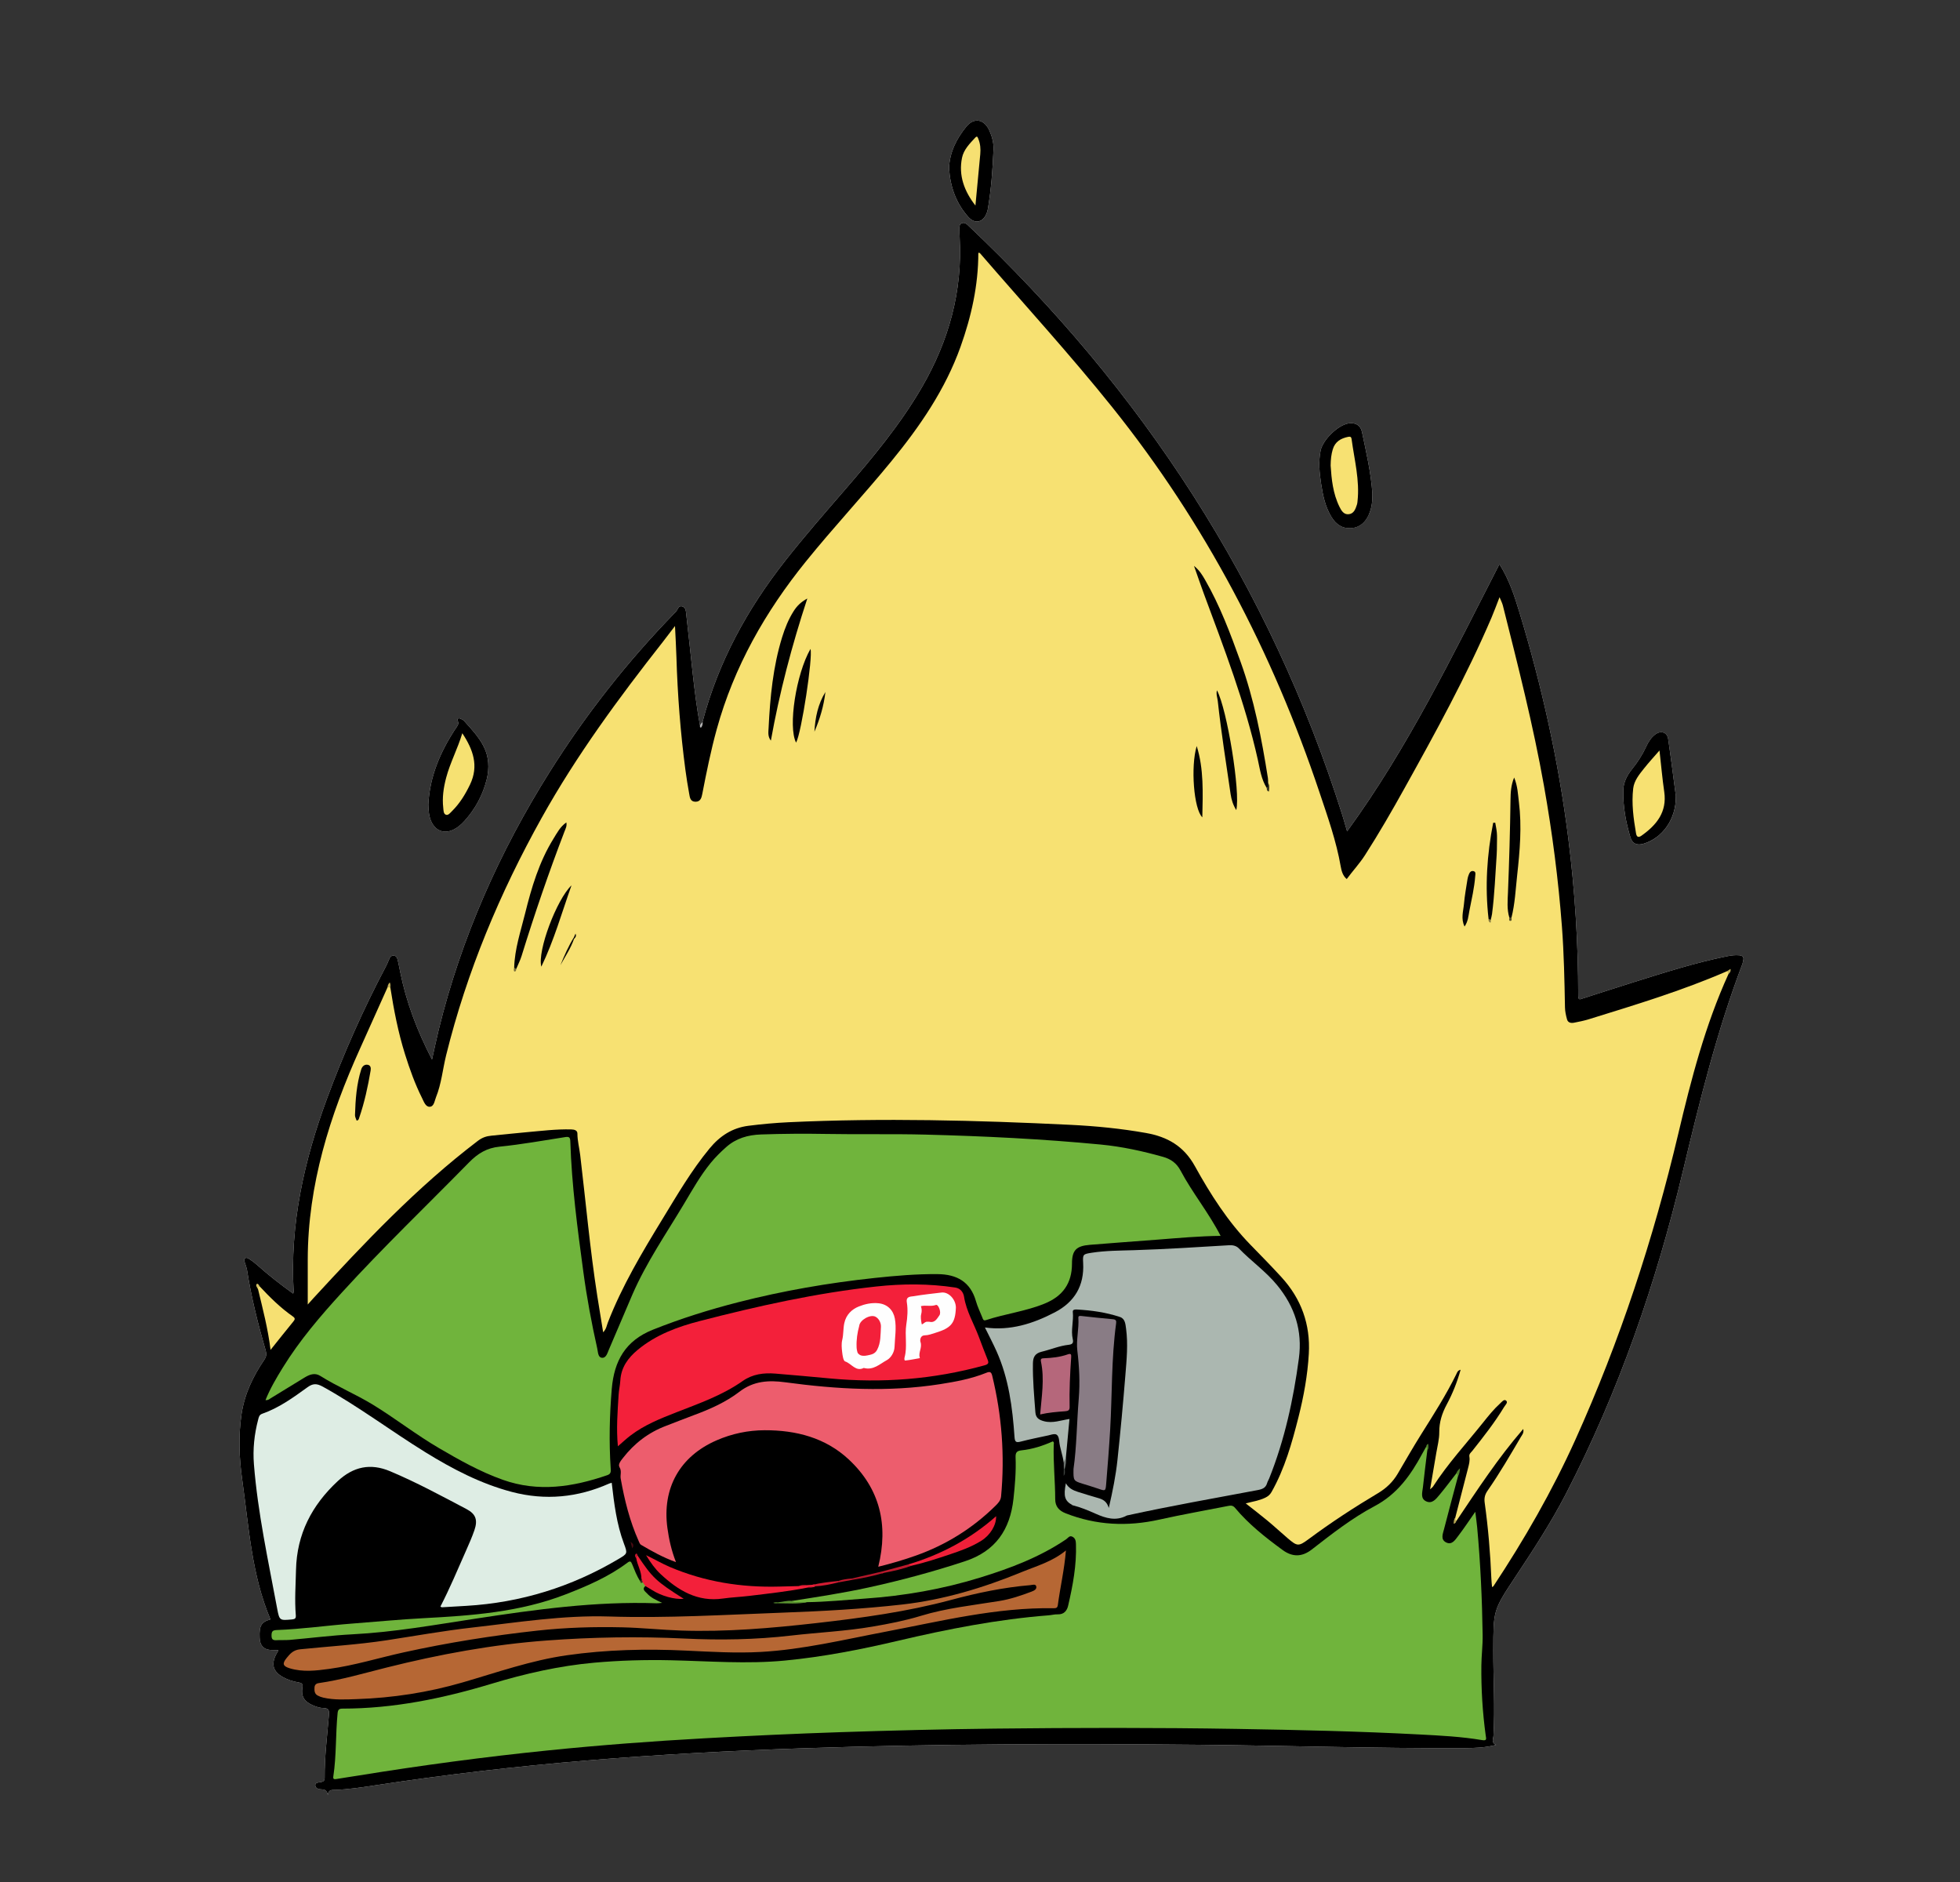 <?xml version="1.0" encoding="UTF-8"?>
<svg id="Capa_1" data-name="Capa 1" xmlns="http://www.w3.org/2000/svg" viewBox="0 0 961.53 923.21">
  <rect x="0" y="0" width="961.53" height="923.21" fill="#333333" stroke="none"/>
  <defs>
    <style>
      .cls-1 {
        fill: #544d27;
      }

      .cls-1, .cls-2, .cls-3, .cls-4, .cls-5, .cls-6, .cls-7, .cls-8, .cls-9, .cls-10, .cls-11, .cls-12, .cls-13, .cls-14, .cls-15, .cls-16, .cls-17, .cls-18, .cls-19, .cls-20, .cls-21, .cls-22, .cls-23, .cls-24, .cls-25, .cls-26, .cls-27, .cls-28, .cls-29, .cls-30, .cls-31, .cls-32, .cls-33, .cls-34, .cls-35, .cls-36, .cls-37, .cls-38, .cls-39, .cls-40, .cls-41, .cls-42, .cls-43, .cls-44, .cls-45, .cls-46 {
        stroke-width: 0px;
      }

      .cls-2 {
        fill: #363215;
      }

      .cls-3 {
        fill: #887b3f;
      }

      .cls-4 {
        fill: #fefefe;
      }

      .cls-5 {
        fill: #b66734;
      }

      .cls-6 {
        fill: #b5677b;
      }

      .cls-7 {
        fill: #f6e172;
      }

      .cls-8 {
        fill: #deede4;
      }

      .cls-9 {
        fill: #020201;
      }

      .cls-10 {
        fill: #b3172a;
      }

      .cls-11 {
        fill: #010101;
      }

      .cls-12 {
        fill: #060603;
      }

      .cls-14 {
        fill: #c2b05a;
      }

      .cls-15 {
        fill: #490a11;
      }

      .cls-16 {
        fill: #796e38;
      }

      .cls-17 {
        fill: #b3a353;
      }

      .cls-18 {
        fill: #4f7f2a;
      }

      .cls-19 {
        fill: #6fb43c;
      }

      .cls-20 {
        fill: #ed5d6d;
      }

      .cls-21 {
        fill: #39351b;
      }

      .cls-22 {
        fill: #6b716e;
      }

      .cls-23 {
        fill: #c4b35b;
      }

      .cls-24 {
        fill: #bc192c;
      }

      .cls-25 {
        fill: #c1192e;
      }

      .cls-26 {
        fill: #897c85;
      }

      .cls-27 {
        fill: #d11c32;
      }

      .cls-28 {
        fill: #010100;
      }

      .cls-29 {
        fill: #b1b1b1;
      }

      .cls-30 {
        fill: #70b43c;
      }

      .cls-31 {
        fill: #f3203a;
      }

      .cls-32 {
        fill: #030201;
      }

      .cls-33 {
        fill: #090804;
      }

      .cls-34 {
        fill: #416a23;
      }

      .cls-35 {
        fill: #bd182d;
      }

      .cls-36 {
        fill: #f02039;
      }

      .cls-37 {
        fill: #f6e072;
      }

      .cls-38 {
        fill: #d5c263;
      }

      .cls-39 {
        fill: #599130;
      }

      .cls-40 {
        fill: #fdfdfd;
      }

      .cls-41 {
        fill: #3e4340;
      }

      .cls-42 {
        fill: #f7e172;
      }

      .cls-43 {
        fill: #abb7b0;
      }

      .cls-44 {
        fill: #020101;
      }

      .cls-45 {
        fill: #030302;
      }

      .cls-46 {
        fill: #51832b;
      }
    </style>
  </defs>
  <path class="cls-40" d="m211.65,403.09c-1.28-2.69-1.42-5.58-1.53-8.45.68-13.82,5.93-25.96,13.39-37.3.74-1.13,1.77-2.03,1.1-3.71-.46-1.13.3-1.67,1.49-1.04.52.28,1.12.5,1.5.91,3.61,4,7.34,7.93,9.78,12.81s2.75,10.39,1.43,15.78c-1.92,7.79-5.62,14.69-11.04,20.64-1.55,1.71-3.27,3.22-5.39,4.22-4.46,2.09-8.62.6-10.73-3.87h0Z"/>
  <path class="cls-40" d="m474.97,106.36c-5.98-6.74-8.86-14.83-9.39-23.94.3-7.7,3.66-14.38,8.43-20.23,3.93-4.84,8.94-3.7,11.45,2.06,1.26,2.88,2.06,5.93,1.93,9.04-.42,9.78-1.12,19.56-2.77,29.23-.11.6-.28,1.18-.47,1.74-1.69,4.83-5.81,5.92-9.18,2.1Z"/>
  <path class="cls-40" d="m648.14,237.45c-.85-5.44-1.4-10.92-.29-16.42,1.07-5.27,8.4-12.45,13.66-13.37,3.24-.56,5.95.84,6.63,4.13,2.1,10.07,4.47,20.11,5.13,30.41.06,3.45-.28,6.8-1.66,9.99-1.67,3.88-4.43,6.5-8.73,6.84s-7.44-1.82-9.66-5.41c-3.07-4.96-4.22-10.56-5.09-16.19v.02Z"/>
  <path class="cls-40" d="m799.85,410.73c-2.27-7.59-3.72-15.36-3.49-23.33.12-3.91,1.99-7.31,4.4-10.31,2.71-3.36,5.01-6.94,6.81-10.86,1.05-2.28,2.38-4.43,4.42-5.98,2.78-2.1,5.88-1.13,6.38,2.2,1.45,9.98,2.7,20.01,3.78,28.11.12,11.4-6.68,20.53-15.89,23.28-3.13.94-5.48.02-6.4-3.11h-.01Z"/>
  <path class="cls-40" d="m855.17,471.1c-.14.48-.13,1-.31,1.47-12.58,33.11-21.03,67.41-29.25,101.79-13.16,54.99-31.45,108.15-57.49,158.48-7.37,14.24-16.13,27.62-24.98,40.96-10.7,16.14-10.5,16.19-10.56,35.6-.04,14.02.91,28.02.08,42.02-.09,1.5-1.23,3.31,1.32,4.4-5.49,1.41-10.67,1.55-15.84,1.58-43.45.19-86.87-1.23-130.29-1.64-64.46-.61-128.92-.45-193.34,1.71-35.51,1.19-70.98,3.05-106.39,5.98-34.91,2.89-69.67,6.96-104.29,12.24-6.42.98-12.86,1.95-19.38,2.19-1.59.07-3.37-.24-3.63,2.6-.37-2.25-1.43-2.84-3.13-2.85-1.32-.01-2.93-.48-3.03-1.92-.1-1.49,1.6-1.45,2.71-1.64,1.25-.21,1.91-.63,1.9-2.1-.09-10.34,1.26-20.57,2.09-30.84.18-2.1-.07-3.33-2.6-3.37-1.87-.03-3.72-.65-5.48-1.43-3.97-1.77-5.62-4.29-4.94-8.53.32-1.94-.24-2.36-1.92-2.63-2.68-.43-5.24-1.27-7.64-2.6-4.75-2.63-5.83-6.16-3.36-11.04.32-.62.67-1.2,1.18-2.1-2.89-.29-5.89.41-7.91-1.99-1-1.19-1.26-2.7-1.32-4.23-.26-5.87.84-7.69,5.31-8.94-9.26-21.88-10.59-45.38-13.85-68.47-1.51-10.72-1.93-21.52-.32-32.31,1.48-9.82,5.65-18.48,11.16-26.58,1.06-1.56,1.17-2.84.64-4.67-3.77-12.94-7.04-26-9.13-39.35-.17-1.07-.61-2.09-.91-3.15-.24-.84-.9-1.9-.12-2.51.88-.72,1.9.13,2.69.65,1.16.76,2.27,1.64,3.31,2.57,5.58,4.97,11.44,9.59,17.68,14.02.11-.44.24-.71.23-.95-1.92-32.86,5.09-64.18,16.38-94.75,8.18-22.14,17.74-43.68,28.78-64.56.55-1.06,1.05-2.15,1.5-3.26.46-1.16.95-2.34,2.44-2.24,1.53.1,1.76,1.45,2.04,2.6.42,1.75.75,3.51,1.1,5.28,3,14.91,8.31,28.96,15.64,43.09,1.19-5.31,2.15-9.95,3.27-14.54,11.14-45.35,29.85-87.44,54.68-126.89,17.6-27.94,37.91-53.77,60.94-77.45.35-.36.73-.69,1.02-1.09.74-.99,1.06-2.7,2.71-2.31,1.8.41,1.93,2.25,2.08,3.66,1.12,9.64,2.08,19.29,3.16,28.95.96,8.65,2.03,17.29,3.6,25.85.32-.45.63-.9.95-1.37.02-.2.1-.35.3-.43,7.72-29.4,21.99-55.43,40.71-79.19,9.35-11.88,19.29-23.26,29.18-34.69,13.75-15.91,27.19-32.04,37.79-50.33,13.17-22.73,19.92-47.02,18.46-73.39-.09-1.5-.07-3-.1-4.51-.01-1.02.03-2.08,1.2-2.48,1.04-.36,1.92.02,2.71.77,85.77,80.94,148.26,176.67,183.89,289.45.78,2.48,1.47,4.98,2.37,8.07,29.87-40.99,51.69-86.12,74.73-131.04,4.73,7.51,7.27,15.26,9.64,23.05,11.13,36.49,19.39,73.61,24.16,111.5,3.24,25.64,4.86,51.38,4.86,77.23,0,2.32,1.18,1.55,2.24,1.21,8.48-2.69,16.94-5.48,25.43-8.13,14.9-4.66,29.78-9.4,45.11-12.51,2.06-.41,4.13-.74,6.26-.52,1.6.17,2.38.88,1.88,2.58v-.03Z"/>
  <path class="cls-13" d="m855.17,471.1c-.14.48-.13,1-.31,1.47-12.58,33.11-21.03,67.41-29.25,101.79-13.16,54.99-31.45,108.15-57.49,158.48-7.37,14.24-16.13,27.62-24.98,40.96-10.7,16.14-10.5,16.19-10.56,35.6-.04,14.02.91,28.02.08,42.02-.09,1.5-1.23,3.31,1.32,4.4-5.49,1.41-10.67,1.55-15.84,1.58-43.45.19-86.87-1.23-130.29-1.64-64.46-.61-128.92-.45-193.34,1.71-35.51,1.19-70.98,3.05-106.39,5.98-34.91,2.89-69.67,6.96-104.29,12.24-6.42.98-12.86,1.95-19.38,2.19-1.59.07-3.37-.24-3.63,2.6-.37-2.25-1.43-2.84-3.13-2.85-1.32-.01-2.93-.48-3.03-1.92-.1-1.49,1.6-1.45,2.71-1.64,1.25-.21,1.91-.63,1.9-2.1-.09-10.34,1.26-20.57,2.09-30.84.18-2.1-.07-3.33-2.6-3.37-1.87-.03-3.72-.65-5.48-1.43-3.97-1.77-5.62-4.29-4.94-8.53.32-1.94-.24-2.36-1.92-2.63-2.68-.43-5.24-1.27-7.64-2.6-4.75-2.63-5.83-6.16-3.36-11.04.32-.62.67-1.2,1.18-2.1-2.89-.29-5.89.41-7.91-1.99-1-1.19-1.26-2.7-1.32-4.23-.26-5.87.84-7.69,5.31-8.94-9.26-21.88-10.59-45.38-13.85-68.47-1.51-10.72-1.93-21.52-.32-32.31,1.48-9.82,5.65-18.48,11.16-26.58,1.06-1.56,1.17-2.84.64-4.67-3.77-12.94-7.04-26-9.13-39.35-.17-1.07-.61-2.09-.91-3.15-.24-.84-.9-1.9-.12-2.51.88-.72,1.9.13,2.69.65,1.16.76,2.27,1.64,3.31,2.57,5.58,4.97,11.44,9.59,17.68,14.02.11-.44.24-.71.23-.95-1.92-32.86,5.09-64.18,16.38-94.75,8.18-22.14,17.74-43.68,28.78-64.56.55-1.06,1.05-2.15,1.5-3.26.46-1.16.95-2.34,2.44-2.24,1.53.1,1.76,1.45,2.04,2.6.42,1.75.75,3.51,1.1,5.28,3,14.91,8.31,28.96,15.64,43.09,1.19-5.31,2.15-9.95,3.27-14.54,11.14-45.35,29.85-87.44,54.68-126.89,17.6-27.94,37.91-53.77,60.94-77.45.35-.36.73-.69,1.02-1.09.74-.99,1.06-2.7,2.71-2.31,1.8.41,1.93,2.25,2.08,3.66,1.12,9.64,2.08,19.29,3.16,28.95.96,8.65,2.03,17.29,3.6,25.85,1.29.22.86-.75.95-1.37.02-.2.1-.35.3-.43,7.72-29.4,21.99-55.43,40.71-79.19,9.35-11.88,19.29-23.26,29.18-34.69,13.75-15.91,27.19-32.04,37.79-50.33,13.17-22.73,19.92-47.02,18.46-73.39-.09-1.5-.07-3-.1-4.51-.01-1.02.03-2.08,1.2-2.48,1.04-.36,1.92.02,2.71.77,85.77,80.94,148.26,176.67,183.89,289.45.78,2.48,1.47,4.98,2.37,8.07,29.87-40.99,51.69-86.12,74.73-131.04,4.73,7.51,7.27,15.26,9.64,23.05,11.13,36.49,19.39,73.61,24.16,111.5,3.24,25.64,4.86,51.38,4.86,77.23,0,2.32,1.18,1.55,2.24,1.21,8.48-2.69,16.94-5.48,25.43-8.13,14.9-4.66,29.78-9.4,45.11-12.51,2.06-.41,4.13-.74,6.26-.52,1.6.17,2.38.88,1.88,2.58v-.03Z"/>
  <path class="cls-13" d="m238.81,382.1c-1.92,7.79-5.62,14.69-11.04,20.64-1.55,1.71-3.27,3.22-5.39,4.22-4.46,2.09-8.62.6-10.73-3.87-1.28-2.69-1.42-5.58-1.53-8.45.68-13.82,5.93-25.96,13.39-37.3.74-1.13,1.77-2.03,1.1-3.71-.46-1.13.3-1.67,1.49-1.04.52.28,1.12.5,1.5.91,3.61,4,7.34,7.93,9.78,12.81s2.75,10.39,1.43,15.78h0Z"/>
  <path class="cls-13" d="m671.62,252.21c-1.67,3.88-4.43,6.5-8.73,6.84s-7.44-1.82-9.66-5.41c-3.07-4.96-4.22-10.56-5.09-16.19-.85-5.44-1.4-10.92-.29-16.42,1.07-5.27,8.4-12.45,13.66-13.37,3.24-.56,5.95.84,6.63,4.13,2.1,10.07,4.47,20.11,5.13,30.41.06,3.45-.28,6.8-1.66,9.99v.02Z"/>
  <path class="cls-13" d="m487.39,73.28c-.42,9.78-1.12,19.56-2.77,29.23-.11.6-.28,1.18-.47,1.74-1.69,4.83-5.81,5.92-9.18,2.1-5.98-6.74-8.86-14.83-9.39-23.94.3-7.7,3.66-14.38,8.43-20.23,3.93-4.84,8.94-3.7,11.45,2.06,1.26,2.88,2.06,5.93,1.93,9.04Z"/>
  <path class="cls-13" d="m822.14,390.55c.12,11.4-6.68,20.53-15.89,23.28-3.13.94-5.48.02-6.4-3.11-2.27-7.59-3.72-15.36-3.49-23.33.12-3.91,1.99-7.31,4.4-10.31,2.71-3.36,5.01-6.94,6.81-10.86,1.05-2.28,2.38-4.43,4.42-5.98,2.78-2.1,5.88-1.13,6.38,2.2,1.45,9.98,2.7,20.01,3.78,28.11h-.01Z"/>
  <path class="cls-29" d="m344.22,356.49c-.2.37-.52.57-.8.14-.13-.19,0-.53,0-.8.32-.45.63-.9.95-1.37.1-.14.2-.29.3-.43.15.87-.03,1.69-.44,2.46h0Z"/>
  <path class="cls-42" d="m713.93,744.34c2.09-8.1,4.19-16.19,6.27-24.29.47-1.83.97-3.7.64-5.6-.24-1.36.77-1.99,1.42-2.81,5.53-6.98,11.04-13.97,15.66-21.61.56-.93,2.03-2.16.93-3.08-1.02-.85-2.09.64-2.94,1.41-3.05,2.76-5.63,5.97-8.19,9.17-8.35,10.48-17.49,20.34-24.76,31.66-.2.31-.55.52-1.39,1.27,1.09-6.39,2.09-12.14,3.05-17.9.56-3.35,1.48-6.71,1.45-10.06-.05-4.98,1.36-9.34,3.67-13.65,2.85-5.31,5.1-10.91,6.8-17.03-1.47.36-1.71,1.36-2.11,2.18-4.98,10.15-11.05,19.65-17.06,29.21-4.04,6.43-7.82,13.02-11.66,19.57-2.39,4.07-5.62,7.16-9.69,9.58-11.7,6.96-23.08,14.41-34.02,22.52-4.98,3.69-5.61,3.59-10.31-.43-3.35-2.86-6.58-5.86-9.97-8.67-3.38-2.81-6.88-5.46-10.6-8.4,3.3-.9,6.61-1.34,9.6-2.81,1.31-.64,2.29-1.43,3.03-2.73,6.52-11.51,10.05-24.11,13.26-36.8,2.57-10.19,4.46-20.5,5.06-31.04.83-14.49-3.72-26.99-13.45-37.62-4.93-5.38-10.04-10.6-15.14-15.82-11.14-11.43-19.66-24.79-27.3-38.6-5.46-9.87-13.46-14.39-23.96-16.26-12.25-2.18-24.58-3.39-36.98-4-46.09-2.25-92.2-3.43-138.33-1.28-6.59.31-13.16.91-19.71,1.74-8.02,1.02-14.03,4.99-19.11,11.13-8.9,10.77-15.87,22.79-23.11,34.63-10,16.37-19.85,32.83-26.81,50.81-.56,1.45-.71,3.11-2.28,4.72-1-6.17-1.97-11.95-2.87-17.73-3.58-22.94-5.63-46.07-8.38-69.11-.42-3.54-1.37-7.01-1.38-10.63,0-1.58-1.44-1.99-2.99-2.03-7.43-.21-14.78.74-22.15,1.38-5.68.49-11.34,1.15-17.02,1.68-2.5.23-4.53.91-6.71,2.57-29.87,22.71-55.48,49.84-80.78,77.3-.8.86-1.57,1.75-2.64,2.95,0-7.71,0-14.94,0-22.17.08-36.56,10.8-70.48,25.66-103.38,4.52-10.01,9-20.04,13.5-30.06.47-.27.93-.27,1.36.09,1.72,11.07,3.84,22.04,7.2,32.75,2.31,7.36,4.9,14.6,8.36,21.5.87,1.73,1.71,4.33,3.72,4.27,2.18-.06,2.39-2.88,3.11-4.65,2.68-6.63,3.29-13.77,4.99-20.65,10.16-41.03,26.35-79.63,46.9-116.48,17.06-30.59,37.75-58.68,59.34-86.15,1.91-2.43,3.75-4.9,6.03-7.87.26,5.49.55,10.39.7,15.3.56,18.51,1.97,36.95,4.41,55.3.51,3.86,1.14,7.71,1.83,11.54.33,1.83.47,4.03,3.11,4.05,2.55.02,2.99-2.09,3.35-3.92,2.06-10.59,4.19-21.17,7.06-31.58,8.47-30.7,23.84-57.71,43.75-82.33,13.53-16.74,28.24-32.47,41.88-49.11,14.02-17.11,26.47-35.19,33.99-56.22,5.31-14.87,8.72-30.12,8.72-46,.47-.26.75.04,1.01.34,21.65,25.07,44.01,49.5,64.74,75.37,45.47,56.76,78.6,120.15,101.65,188.93,3.99,11.92,8.23,23.82,10.39,36.3.39,2.26,1.07,4.62,2.95,6.14,2.94-4.01,6.29-7.57,8.93-11.69,6.87-10.7,13.22-21.7,19.39-32.81,15.22-27.36,30.3-54.8,42.66-83.62,1.36-3.18,2.54-6.45,3.98-10.13.64,1.58,1.31,2.81,1.64,4.12,7.38,29.36,14.89,58.69,20.18,88.53,4.05,22.86,7.04,45.84,8.79,68.99.99,13.18,1.25,26.37,1.49,39.58.04,1.97.48,3.97,1.01,5.88.46,1.66,2,1.89,3.45,1.61,2.45-.47,4.91-.98,7.29-1.71,22.82-7.07,45.7-13.98,67.66-23.52,1.15-.04,1.11.59.78,1.39-11.4,25.04-18.28,51.55-24.57,78.16-12.22,51.67-28.69,101.85-50.54,150.26-11.34,25.11-25.02,48.9-40.21,71.85-.05.07-.15.1-.64.39-.13-1.47-.29-2.77-.34-4.07-.5-12.5-1.56-24.95-3.28-37.34-.31-2.23.09-3.98,1.39-5.85,5.94-8.53,11.15-17.52,16.42-26.47.57-.97,1.51-1.89,1.11-3.83-12.44,14.33-22.51,29.85-32.83,45.17-1.3-.26-.68-1.06-.48-1.74l-.03.05Z"/>
  <path class="cls-30" d="m388.47,785.21c12.54-1.95,25.08-3.87,37.49-6.57,16.03-3.49,31.83-7.76,47.43-12.89,15.02-4.95,22.13-15.48,23.79-30.59.74-6.77,1.31-13.55,1.04-20.35-.09-2.25.51-3.21,2.84-3.45,5.39-.55,10.52-2.22,15.42-4.4.78.47.47,1.13.45,1.65-.27,8.91.72,17.79.73,26.7,0,3.51,1.81,5.63,5.12,6.92,15.01,5.9,30.27,6.59,45.94,3.1,11.21-2.5,22.53-4.48,33.79-6.71,1.34-.27,2.33-.29,3.39.98,6.72,8.04,14.9,14.47,23.31,20.63,4.79,3.51,9.48,3.51,14.29-.22,9.88-7.67,19.8-15.45,30.84-21.29,11.11-5.88,17.73-15.21,23.38-25.72.61-1.14,1.27-2.27,1.91-3.4,1.45.2.64,1.11.57,1.79-.73,6.02-1.51,12.04-2.15,18.07-.27,2.48-1.37,5.58,1.66,6.94,2.93,1.32,4.81-1.24,6.45-3.19,2.88-3.43,5.54-7.04,8.3-10.58,1.18-.04,1.02.68.81,1.42-2.3,8.67-4.66,17.33-6.88,26.02-.57,2.23-1.8,5.01,1.03,6.44s4.42-1.18,5.81-2.99c2.85-3.71,5.42-7.62,8.51-12.03.36,2.93.71,5.31.93,7.7,1.62,17.54,2.41,35.12,2.68,52.73.08,5.01-.58,9.98-.63,14.94-.12,11.49.57,22.98,2.14,34.39.2,1.44.74,2.66-1.76,2.23-10.17-1.72-20.47-2.23-30.75-2.77-29.88-1.57-59.78-2.24-89.69-2.73-39.63-.65-79.26-.58-118.88-.14-25.21.28-50.42.92-75.62,1.75-22.09.73-44.18,1.76-66.25,2.98-25.76,1.42-51.48,3.36-77.15,5.97-31.13,3.17-62.13,7.32-93.01,12.33-3.55.58-7.11,1.08-10.66,1.68-1.08.18-1.8.19-1.58-1.24,1.57-10.31,1.08-20.76,2.11-31.11.17-1.68.78-2.17,2.41-2.17,25.04-.01,49.23-4.98,73.09-12.19,16.47-4.98,33.25-8.8,50.43-10.34,12.45-1.11,24.95-1.47,37.47-1.19,18.69.41,37.41,1.94,56.09.14,18.74-1.8,37.18-5.4,55.49-9.71,24.35-5.73,48.86-10.52,73.85-12.47,1.49-.12,2.98-.54,4.46-.48,3.03.11,4.52-1.81,5.08-4.2,2.31-9.94,4.2-19.97,3.84-30.26-.05-1.41-.21-2.83-1.7-3.6-1.5-.78-2.18.62-3.08,1.23-12.9,8.74-27.29,14.18-42.03,18.74-18.5,5.73-37.46,9.03-56.79,10.37-9.47.66-18.92,1.64-28.43,1.75-2.14.44-4.3.13-6.44.19-.56.02-.94-.21-.87-.86l-.02.06Z"/>
  <path class="cls-30" d="m598.83,606.16c-10.36.11-20.5,1.03-30.65,1.82-11.16.87-22.34,1.65-33.5,2.57-6.66.55-8.78,2.61-8.79,9.21,0,9.72-4.55,15.99-13.4,19.61-9.31,3.81-19.34,4.99-28.82,8.12-1.33.44-1.48-.58-1.8-1.39-1.03-2.6-2.3-5.14-3.06-7.82-2.71-9.59-9.38-13.28-18.87-13.36-10.33-.09-20.59.79-30.83,1.88-22.58,2.41-44.92,6.27-66.93,11.9-14.23,3.64-28.18,8.01-41.87,13.47-13.55,5.41-19.03,15.35-20.19,29.05-1.1,12.99-1.37,25.96-.53,38.96.09,1.41.25,2.69-1.62,3.33-16.9,5.83-33.92,8.48-51.35,2.27-11.08-3.94-21.26-9.67-31.36-15.58-11.15-6.52-21.33-14.52-32.34-21.25-8.37-5.11-17.47-8.87-25.77-14.1-2.79-1.76-5.4-.63-7.88.88-5.47,3.33-10.91,6.7-16.38,10.02-.72.44-1.37,1.15-2.64.95,2.28-5.65,5.31-10.79,8.44-15.86,8.28-13.44,18.5-25.36,29.1-36.97,20.04-21.97,41.51-42.53,62.31-63.74,4.34-4.42,8.72-7.1,15.01-7.73,10.81-1.09,21.54-3.04,32.3-4.71,1.94-.3,2.32.34,2.38,2.17.67,21.42,3.51,42.62,6.37,63.82,1.71,12.68,4.04,25.24,6.84,37.72.38,1.67.33,4.28,2.18,4.54,2.16.3,2.79-2.28,3.51-3.95,3.9-8.98,7.64-18.03,11.53-27.01,6.84-15.76,16.59-29.88,25.36-44.55,4.1-6.87,8.01-13.86,13.1-20.08,2.29-2.8,4.85-5.31,7.55-7.71,4.88-4.35,10.66-5.99,17.08-6.22,10.8-.38,21.59-.44,32.4-.25,16.11.29,32.23-.09,48.33.32,28.69.74,57.36,2.13,85.94,4.87,10.36.99,20.53,3.21,30.56,6.03,3.83,1.08,6.66,3.06,8.62,6.76,5.82,10.95,13.79,20.6,19.66,32.03v-.02Z"/>
  <path class="cls-43" d="m521.83,717.3c-.48-3.57-1.88-7.04-2.21-10.5-.44-4.7-2.84-3.33-5.34-2.78-4.49.98-9,1.86-13.44,3.02-2.21.57-2.96.41-3.14-2.21-.99-14.41-2.83-28.68-8.81-42.05-1.75-3.91-3.76-7.71-5.71-11.69,12.41,1.72,23.59-1.84,34.28-7.42,9.73-5.08,14.5-13.08,13.91-24.18-.23-4.28-.11-4.38,4.26-5.06,6.84-1.05,13.76-1.04,20.66-1.25,15.6-.48,31.17-1.5,46.74-2.43,1.88-.11,3.53.33,4.69,1.52,6.03,6.26,13.23,11.27,18.8,18.05,8.66,10.55,12.51,22.3,10.68,35.95-2.7,20.17-6.98,39.93-14.57,58.88-.3.74-.76,1.42-.98,2.18-.69,2.44-2.29,3.07-4.75,3.53-21.21,3.98-42.47,7.73-63.56,12.33-.2.04-.41.06-.58.15-5.3,2.84-10.26,1.33-15.31-.92-3.63-1.62-7.33-3.16-11.23-4.13-3.66-1.18-4.14-1.78-4.11-5.52.01-1.89-.21-3.79.16-5.64.25-.1.53-.22.62-.12,3.9,3.87,9.13,4.71,14.07,6.22,2.38.72,4.79,1.42,6.82,3.39,1.73-8.71,3.46-17.22,4.13-25.9.76-9.86,1.94-19.69,2.7-29.55.74-9.54,2.16-19.06.94-28.68-.58-4.6-1.33-5.43-5.87-6.68-4.94-1.37-10-1.93-15.06-2.56-2.25-.28-3.19.41-3.35,2.87-.23,3.5-.64,6.98-.22,10.47.3,2.43-.85,3.53-3.06,3.91-4.05.69-7.99,1.85-11.89,3.1-3.9,1.25-4.38,2.04-4.46,6.02-.14,7.51.52,14.97,1.17,22.43.23,2.57,1.5,3.63,3.84,4.17,3.05.69,5.94.15,8.88-.55,3.38-.8,4.02-.21,3.7,3.15-.5,5.27-.77,10.57-1.62,15.8-.52.94-.17,2.47-1.78,2.69h0Z"/>
  <path class="cls-20" d="m430.85,768.45c5.1-20.56.83-38.36-14.47-52.63-11.43-10.65-25.79-14.37-41.2-14.33-8.21.02-16.08,1.67-23.62,4.95-18.07,7.85-26.82,23.49-24.14,43.03.76,5.54,1.95,10.96,4.2,16.71-6.39-2.3-11.81-5.35-17.17-8.5-.53-.31-.81-1.11-1.09-1.74-4.41-9.82-6.98-20.18-8.86-30.73-.32-1.81.6-3.6-.57-5.57-.87-1.45.62-3.16,1.67-4.53,5.59-7.21,12.57-12.54,21.13-15.77,4.49-1.7,8.94-3.51,13.44-5.17,8.02-2.95,15.84-6.39,22.62-11.59,6.88-5.28,14.31-5.71,22.43-4.61,25.26,3.42,50.57,4.89,75.94.92,7.71-1.21,15.39-2.62,22.67-5.56,1.7-.69,2.44-.54,2.91,1.36,4.76,19.52,6.23,39.27,4.36,59.27-.2,2.1-1.56,3.43-2.9,4.74-11.16,10.95-24.13,19.02-38.87,24.26-6.01,2.14-12.12,3.92-18.47,5.48h-.01Z"/>
  <path class="cls-8" d="m300.1,727.28c1.18,10.22,2.4,20.24,5.98,29.79,1.84,4.92,1.79,4.95-2.67,7.59-23.04,13.67-47.91,21.39-74.66,22.97-3.99.24-7.99.48-11.98.7-.16,0-.33-.16-.71-.36,4.57-8.86,8.43-18.05,12.46-27.17,1.49-3.38,3.01-6.77,4.21-10.26,1.7-4.95.76-7.93-3.83-10.35-12.36-6.52-24.67-13.19-37.58-18.61-9.58-4.02-17.95-2.27-25.64,4.88-12.7,11.82-20.06,25.93-20.46,43.48-.17,7.4-.72,14.8-.11,22.19.13,1.59-.31,2.02-1.86,2.16-5.98.54-6.17.64-7.28-5.33-4.37-23.49-9.5-46.85-11.4-70.74-.59-7.44.18-14.78,2.09-22,.3-1.14.51-2.29,1.92-2.79,8.23-2.87,15.23-7.93,22.19-12.97,2.69-1.95,4.55-2.02,7.63-.32,17.43,9.64,33.32,21.66,50.21,32.1,13.34,8.24,27.25,15.51,42.55,19.52,16.36,4.29,32.3,2.75,47.73-4.14.27-.12.56-.17,1.22-.37v.03Z"/>
  <path class="cls-31" d="m303.12,709.37c-.83-8.65-.15-17.02.36-25.38.14-2.29.7-4.55.83-6.84.37-6.49,3.79-11.17,8.59-15.14,8.94-7.38,19.56-11.29,30.51-14.11,28.45-7.34,57.11-13.73,86.39-16.9,12.98-1.41,25.93-1.46,38.87.51,2.62.4,3.96,2.49,4.27,4.5,1.11,7.06,4.78,13.09,7.23,19.6,1.41,3.74,2.81,7.49,4.31,11.2.66,1.62.5,2.29-1.44,2.83-24.97,6.92-50.35,8.86-76.11,6.43-8.86-.83-17.72-1.64-26.59-2.36-5.69-.46-11.17.24-16.02,3.65-9.92,6.98-21.27,10.95-32.43,15.31-7.92,3.1-15.84,6.24-22.67,11.48-2.04,1.56-3.91,3.33-6.09,5.21h0Z"/>
  <path class="cls-5" d="m522.92,760.45c-.77,9.51-2.82,18.07-3.97,26.77-.17,1.3-.75,1.59-1.95,1.57-28.16-.47-55.3,6.32-82.68,11.54-20.27,3.86-40.39,8.75-61.09,9.9-12.21.68-24.4-.07-36.59-.65-19.63-.94-39.18-.49-58.67,2.3-17.52,2.51-34.13,8.4-51,13.3-16.99,4.94-34.32,7.6-52,8.19-5.5.18-10.97.51-16.38-.73-.96-.22-1.92-.57-2.79-1.05-1.56-.86-1.6-2.42-1.51-3.95.08-1.28.8-1.93,2.09-2.12,11.3-1.63,22.25-4.88,33.29-7.64,25.85-6.47,51.96-11.3,78.53-13.26,22.46-1.66,44.96-2.05,67.48-.96,17.5.85,34.96.57,52.41-1.46,13.29-1.54,26.7-2.13,39.92-4.39,7.98-1.36,15.91-2.89,23.67-5.26,12.57-3.84,25.63-5.2,38.54-7.3,5.46-.89,10.66-2.64,15.8-4.59,1.25-.47,2.73-1.17,2.33-2.64-.34-1.25-1.94-.63-2.93-.55-13.19,1.11-26.1,3.82-38.85,7.25-21.68,5.82-43.83,8.84-66.08,11.36-22.08,2.49-44.18,4.4-66.43,3.66-9.59-.32-19.15-1.36-28.76-1.58-13.92-.32-27.82.09-41.64,1.61-22.06,2.42-43.96,5.9-65.65,10.68-12.18,2.68-24.13,6.41-36.53,8.1-6.42.87-12.86,1.65-19.26-.27-3.42-1.03-3.9-2.26-1.62-5.06,1.7-2.1,3.28-3.95,6.65-4.29,14.11-1.43,28.29-2.27,42.33-4.41,14.02-2.14,27.99-4.66,42.07-6.25,22.31-2.52,44.53-6.13,67.15-5.42,28.41.89,56.81-.84,85.2-1.89,19.57-.72,39.15-1.78,58.63-3.99,20.33-2.31,39.69-8.15,58.55-15.89,7.28-2.99,14.97-5.07,21.74-10.62h0Z"/>
  <path class="cls-13" d="m522.89,714.91c.59-6.24,1.17-12.49,1.77-18.94-4.26.63-8.19,2.23-12.47,1.11-2.55-.67-4.06-1.67-4.26-4.42-.59-7.97-1.34-15.94-1.2-23.95.05-3.03.98-4.92,4.24-5.71,4.45-1.07,8.71-2.91,13.32-3.42,1.61-.18,2.46-.75,1.99-2.73-1.04-4.43.5-8.91.01-13.4-.13-1.18,1.08-1.21,2-1.17,7.18.39,14.28,1.39,21.12,3.66,2.53.84,2.7,3.44,3.01,5.72,1.02,7.6.28,15.19-.33,22.75-1.12,13.93-2.42,27.85-3.9,41.74-.81,7.58-2.31,15.08-4.24,23.46-1.03-3.42-3.09-4.27-5.37-4.91-3.26-.92-6.49-1.94-9.72-2.95-2.42-.76-4.65-1.83-5.97-4.27-1.26,6.48-.56,8.72,3.33,10.78-3.43-.31-4.38-1.26-4.42-4.61-.04-3.28.01-6.56.02-9.84.57-1.2.14-2.47.28-3.7.28-1.74.55-3.49.8-5.23v.03Z"/>
  <path class="cls-19" d="m316.56,777.9c-1.8,1.69.07,2.73.87,3.63,1.81,2.05,4.3,3.21,7.39,4.63-1.27.11-1.95.23-2.63.21-29.95-1.06-59.45,3.05-88.93,7.54-20.03,3.05-39.99,6.63-60.3,7.67-10.27.53-20.51,1.85-30.76,2.74-2.19.19-4.4.02-6.6.15-1.81.11-2.42-.52-2.39-2.39.02-1.9.52-2.51,2.52-2.59,12.5-.47,24.88-2.26,37.35-3.2,11.57-.87,23.12-2.01,34.7-2.62,23.59-1.24,47.07-2.94,69.41-11.56,10.75-4.15,21.33-8.68,30.62-15.66,1.38-1.04,1.75-.58,2.29.7,1.19,2.85,2.22,5.79,3.97,8.38.47.44,1.11.32,1.67.48.75.42,1.26.94.83,1.88h0Z"/>
  <path class="cls-31" d="m396.26,778.65c-9.52,1.9-19.16,2.93-28.78,4.1-4.27.52-8.58.68-12.83,1.29-12.52,1.8-22.02-4-30.61-12.03-2.7-2.52-4.84-5.55-7.1-9.23,4.22,1.99,7.78,4.12,11.59,5.74,17.2,7.33,35.19,10.16,53.79,9.65,3.2-.09,6.4-.17,9.6-.25,1.2-.54,2.54.11,3.74-.44.95-.06,1.89-.12,2.84-.18.71-.2,1.44-.44,1.43.75h0c-1.14.67-2.55-.28-3.66.6h0Z"/>
  <path class="cls-37" d="m127.3,630.83c5.04,5.4,10.26,10.6,16.34,14.83,1.27.88,1.13,1.46.25,2.53-3.66,4.46-7.24,8.99-11.16,13.89-1.26-10.35-3.83-20.09-6.17-29.88-.26-.73-.42-1.41.74-1.37h0Z"/>
  <path class="cls-36" d="m445.58,767.3c15.98-4.78,30.41-12.41,43.1-23.65.1,4.43-2.86,9.27-7.26,12.04-4.85,3.05-10.23,4.94-15.62,6.75-6.05,2.03-12.12,4.01-18.35,5.44-.71.09-1.58.73-1.86-.57h-.01Z"/>
  <path class="cls-36" d="m316.56,777.9l-1.26-1.86c-.79-.33-.13-1.21-.63-1.65.07-3.6-1.98-6.67-2.54-10.12-.23-.67-.51-1.36.67-1.3,7.31,10.95,9.03,12.57,22.63,21.2-4.46.44-11.02-1.39-15.55-4.3-1.08-.7-2.22-1.32-3.33-1.97h0Z"/>
  <path class="cls-24" d="m445.58,767.3c.48.65,1.24.38,1.86.57-4.48,1.66-9.13,2.7-13.82,3.57-.6.22-1.26.57-1.28-.55,4.41-1.2,8.83-2.39,13.24-3.59h0Z"/>
  <path class="cls-10" d="m432.33,770.89c.43.18.86.37,1.28.55-5.16,1.54-10.43,2.62-15.74,3.47-.2-.14-.27-.29-.22-.45.06-.16.11-.24.18-.24,4.83-1.11,9.67-2.22,14.5-3.34h0Z"/>
  <path class="cls-27" d="m399.93,778.05c-.31-.56-.89-.61-1.43-.75,4.2-.94,8.47-1.45,12.75-1.88.15.15.2.31.16.47s-.09.24-.14.24c-3.74.89-7.49,1.72-11.35,1.92h.01Z"/>
  <path class="cls-39" d="m388.47,785.21c2.34,1.29,4.91.13,7.32.66-4.61.95-9.28.49-13.93.51-.21-.12-.27-.24-.2-.35.07-.11.14-.16.22-.16,2.2-.2,4.34-.94,6.59-.66h0Z"/>
  <path class="cls-25" d="m411.27,776.13c0-.24-.02-.47-.02-.71,2.13-.75,4.35-1.01,6.58-1.2.01.23.03.46.04.69-2.2.41-4.4.81-6.6,1.22h0Z"/>
  <path class="cls-22" d="m522.89,714.91c.28,1.85-.08,3.65-.52,5.43-.2.3-.36.26-.48-.06l-.06-2.98c.36-.8.71-1.59,1.07-2.39h-.01Z"/>
  <path class="cls-15" d="m310.16,759.4c-.35-1.34-.58-2.26-.82-3.19.94.73,2.01,1.43.82,3.19Z"/>
  <path class="cls-46" d="m715.26,724.07c-.14-.55-.2-1.14-.81-1.42.19-.93.84-1.51,1.8-2.5-.21,1.68-.28,2.87-.98,3.92h-.01Z"/>
  <path class="cls-14" d="m191.49,484.33c-.45-.03-.91-.06-1.36-.09.02-.92.37-1.68,1.07-2.39.48.83.4,1.65.29,2.48Z"/>
  <path class="cls-18" d="m700.19,711.4c-.17-.6.09-1.35-.57-1.79.09-.57.23-1.11,1.02-1.45.16,1.18.31,2.25-.45,3.24Z"/>
  <path class="cls-17" d="m713.93,744.34c.17.58-.14,1.28.48,1.74-.16.56-.33,1.1-1.29,1.3.06-1.13.03-2.15.81-3.03h0Z"/>
  <path class="cls-41" d="m521.89,720.28c.16.01.32.03.48.06-.06,1.19.41,2.46-.56,3.5.03-1.19.05-2.38.08-3.56Z"/>
  <path class="cls-35" d="m312.8,762.98c-.54.27-.55.81-.67,1.3-.62-.72-.96-1.6-.11-2.22.43-.31.71.43.78.92Z"/>
  <path class="cls-23" d="m847.91,477.8c-.07-.57-.2-1.1-.78-1.39.55-.36,1.1-.71,1.81-1.17.27,1.27-.38,1.91-1.02,2.56h0Z"/>
  <path class="cls-38" d="m127.3,630.83c-.57.29-.6.86-.74,1.37-.46-.77-1.28-1.68-.63-2.42.39-.45,1.14.34,1.37,1.05Z"/>
  <path class="cls-27" d="m395.66,777.48c-1.16.91-2.47.47-3.74.44,1.19-.6,2.46-.56,3.74-.44Z"/>
  <path class="cls-27" d="m396.26,778.65c1.06-1.16,2.41-.56,3.66-.62-1.13.75-2.41.59-3.66.62Z"/>
  <path class="cls-2" d="m314.67,774.39c.21.55.42,1.1.63,1.65-.78.72-1.08.27-1.24-.51.2-.38.41-.76.61-1.14Z"/>
  <path class="cls-34" d="m381.88,785.87c0,.17-.02.34-.02.51-.84.08-1.69.29-2.51-.26.83-.49,1.69-.33,2.53-.25Z"/>
  <path class="cls-7" d="m226.79,359.62c5.34,8.05,8.18,16.03,3.8,25.17-2.31,4.81-5.04,9.29-8.85,13.05-.84.82-1.81,2.16-2.93,1.79-1.31-.43-1.22-2.17-1.36-3.4-.58-5.02.14-9.93,1.43-14.8,1.96-7.4,5.63-14.16,7.92-21.82h-.01Z"/>
  <path class="cls-42" d="m652.78,228.26c.03-2.94.31-5.4,1.03-7.82,1.14-3.86,4-5.47,7.66-6.2,1.06-.21,1.46.15,1.59,1.13,1.36,10.17,4.07,20.22,2.89,30.63-.06.5-.1,1.01-.26,1.48-.7,2.11-1.42,4.43-4.01,4.73-2.5.28-3.68-1.83-4.59-3.68-3.2-6.51-3.89-13.58-4.32-20.26h.01Z"/>
  <path class="cls-37" d="m478.52,100.82c-5.46-7.03-8.37-14.75-6.57-23.46.81-3.95,3.77-6.95,6.49-9.87,1.03-1.1,1.25,0,1.54.71.96,2.37,1.14,4.85.92,7.36-.76,8.43-1.58,16.85-2.38,25.27h0Z"/>
  <path class="cls-42" d="m814.11,368.08c.79,7.03,1.37,13.69,2.33,20.29,1.43,9.93-3.75,16.26-11.18,21.52-1.6,1.13-2.37.51-2.66-1.14-1.25-7.3-2.26-14.64-1.39-22.04.45-3.86,3.01-6.91,5.36-9.87,2.29-2.89,4.8-5.6,7.54-8.76h0Z"/>
  <path class="cls-28" d="m621.43,386.47c-2.68-4.25-3.33-9.16-4.38-13.9-6.25-28.01-16.58-54.68-26.51-81.49-1.58-4.27-3.04-8.58-4.79-13.54,2.69,2.2,4.07,4.5,5.39,6.79,7.33,12.7,12.45,26.37,17.4,40.11,6.69,18.53,10.39,37.75,13.46,57.13.12.78.09,1.6.12,2.39.1.93.98,2.08-.7,2.51h.01Z"/>
  <path class="cls-28" d="m378.17,363.26c-1.62-2.09-1.21-4.23-1.11-6.28.74-15.01,2.15-29.93,6.62-44.39,1.39-4.5,3.13-8.87,5.68-12.86,1.52-2.39,3.4-4.39,6.69-6.17-7.67,23.27-13.68,46.25-17.88,69.69h0Z"/>
  <path class="cls-28" d="m252.24,474.67c.24-9.2,3.19-17.86,5.37-26.66,3.15-12.73,6.88-25.28,13.86-36.57,1.77-2.86,3.32-5.93,6.36-8.06.39,1.72-.37,3.05-.87,4.36-7.73,20.15-14.72,40.55-21.09,61.16-.67,2.17-1.74,4.22-2.62,6.33-.67.41-.78-.17-1-.56h-.01Z"/>
  <path class="cls-11" d="m740.45,450.07c-1.26-4.11-.84-8.33-.67-12.51.61-15.09,1.03-30.18,1.24-45.27.05-3.51.2-7.07,1.78-10.95,1.75,4.24,1.86,8.21,2.34,12.08,1.49,12,.46,23.96-.86,35.9-.76,6.94-1.07,13.94-2.79,20.75-.35.39-.7.39-1.05,0h0Z"/>
  <path class="cls-44" d="m390.54,364.23c-4.04-7.8.01-33.68,7.06-45.94,1.25,3.88-4.41,41.19-7.06,45.94Z"/>
  <path class="cls-9" d="m597.01,338.58c4.97,9.15,11.62,50.17,9.47,58.75-1.57-2.52-2.37-5.11-2.77-7.83-2.21-15.2-4.64-30.38-6.3-45.66-.18-1.67-.91-3.28-.4-5.25h0Z"/>
  <path class="cls-9" d="m730.25,450.63c-1.83-15.86-.77-31.53,2.27-47.08.34,0,.68-.02,1.01-.03.28,1.67.66,3.33.8,5.01.14,1.79.06,3.6.04,5.4s-.01,3.61-.14,5.4c-.67,9.68-1.02,19.38-2.28,29.01-.13.98-.43,1.93-.66,2.9-.71.41-.82-.2-1.06-.61h.02Z"/>
  <path class="cls-32" d="m265.56,474.12c-2.02-7.68,7.49-32.9,14.81-39.89-4.75,13.36-8.59,27.07-14.81,39.89h0Z"/>
  <path class="cls-45" d="m587.08,365.91c3.53,11.29,3,22.91,2.75,34.96-4.2-4.04-5.79-24.97-2.75-34.96Z"/>
  <path class="cls-32" d="m174.95,549.61c-.27-.86-.83-1.78-.8-2.67.23-7.59.75-15.15,3.06-22.45.44-1.4,1.53-2.51,3.14-2.26,1.53.24,1.67,1.67,1.47,2.85-1.33,7.87-3.02,15.65-5.62,23.22-.16.46-.24,1.22-1.26,1.32h0Z"/>
  <path class="cls-45" d="m718.48,454.44c-1.91-3.91-.59-7.59-.28-11.19.35-4.06,1.11-8.08,1.73-12.11.1-.68.32-1.35.56-2.01.39-1.09,1.01-2.14,2.32-1.88,1.37.27.96,1.58.9,2.47-.42,5.77-1.77,11.39-2.87,17.05-.48,2.48-.6,5.1-2.35,7.66h-.01Z"/>
  <path class="cls-12" d="m399.54,358.88c.36-6.89,1.73-13.51,5.39-19.48-.78,6.77-2.69,13.23-5.39,19.48Z"/>
  <path class="cls-33" d="m281.62,460.47c-1.6,4.64-4.37,8.67-6.7,12.95,1.91-4.72,3.94-9.38,6.64-13.73.26.24.28.5.06.78Z"/>
  <path class="cls-21" d="m621.43,386.47c.99-.63.32-1.72.7-2.51.77,1.35.6,2.78.39,4.26-1.06-.18-1.05-.97-1.09-1.74h0Z"/>
  <path class="cls-1" d="m740.45,450.07h1.05c.04.63.33,1.61-.55,1.6-.88,0-.56-.98-.5-1.61h0Z"/>
  <path class="cls-3" d="m730.25,450.63c.35.2.7.41,1.06.61.15.49-.02,1.38-.17,1.32-.77-.34-1.05-1.07-.88-1.93h-.01Z"/>
  <path class="cls-13" d="m281.62,460.47c-.02-.26-.04-.52-.06-.78.25-.59.51-1.18.76-1.77.51,1.12.07,1.89-.7,2.55Z"/>
  <path class="cls-16" d="m252.24,474.67c.33.19.67.37,1,.56.08.66-.35,1.45-.79,1.26-.63-.27-.36-1.16-.21-1.82Z"/>
  <path class="cls-4" d="m423.75,670.93c-3.91,2-6.01-2.14-9.14-3.18-.91-.3-1.27-2.92-1.46-4.53-.24-1.99-.43-4.12.03-6.02.66-2.72.43-5.49,1.01-8.22.89-4.21,3.75-6.84,7.13-8.19,2.92-1.17,6.27-1.95,9.74-1.57,4.31.47,7.19,3.37,7.94,7.53.85,4.69.01,9.25-.15,13.85-.1,2.76-1.85,5.47-3.84,6.54-3.39,1.83-6.55,5.09-11.26,3.8h0Z"/>
  <path class="cls-4" d="m468.93,641.41c-.29,7.75-2.49,9.97-9.98,12.29-1.77.55-3.46,1.22-5.39,1.26-2.01.04-2.35,2.22-1.98,3.29.92,2.7-1.11,5.06-.39,7.6.03.09.05.19.08.28-2.39.41-4.77.92-7.17,1.17-.53.05-.47-1.04-.33-1.57,1.44-5.29,0-10.71.85-16.13.54-3.39.84-7.23.25-10.82-.5-3.08,1.94-2.78,3.44-3.04,4.5-.77,9.06-1.25,13.6-1.79,3.47-.41,7.04,3.4,7.03,7.45h0Z"/>
  <path class="cls-26" d="m526.64,720.47c1.54-10.66,1.6-22.68,2.58-34.62.63-7.79.24-15.58-.7-23.34-.65-5.41.88-10.75.5-16.15-.07-1.02.68-.99,1.45-.91,5.16.56,10.31,1.16,15.48,1.59,1.61.13,1.75.85,1.58,2.12-2.35,17.28-1.9,34.72-2.91,52.07-.52,8.88-1.23,17.74-1.96,26.6-.29,3.59-.4,3.54-3.88,2.33-2.54-.88-5.13-1.64-7.7-2.44-4.46-1.4-4.54-1.49-4.44-7.24h0Z"/>
  <path class="cls-6" d="m510.27,693.75c.72-8.77,2.2-17.27.42-25.82-.3-1.46.14-1.7,1.4-1.74,4-.14,7.97-.58,11.77-1.92,1.52-.54,1.73.06,1.64,1.34-.57,8.17-.95,16.34-.77,24.53.04,1.67-.86,1.93-2.24,2.04-4.07.31-8.15.62-12.22,1.57h0Z"/>
  <path class="cls-31" d="m420.23,660.59c-.15-3.4.36-6.94,1.29-10.3.27-2.89,5.49-5.82,8-4.46,1.87,1.02,2.75,3.25,2.64,5.03-.24,3.75.02,7.63-1.87,11.21-1.12,2.14-3.06,2.35-4.87,2.74-.68.14-1.37.21-2.07.16-1.07-.08-1.66-.34-2.5-1.26-.2-.22-.62-1.88-.64-3.12h.02Z"/>
  <path class="cls-31" d="m451.78,640.64c2.41-.62,4.9.31,7.34-.59,1.23-.45,2.8,3.61,1.72,5.1-1.16,1.6-2.19,3.81-4.92,3.14-.28-.07-.61.05-.89-.02-1.27-.3-2.74,2-2.9,1-.24-1.48-.63-3.23-.18-4.87.34-1.26.25-2.52-.17-3.76h0Z"/>
</svg>